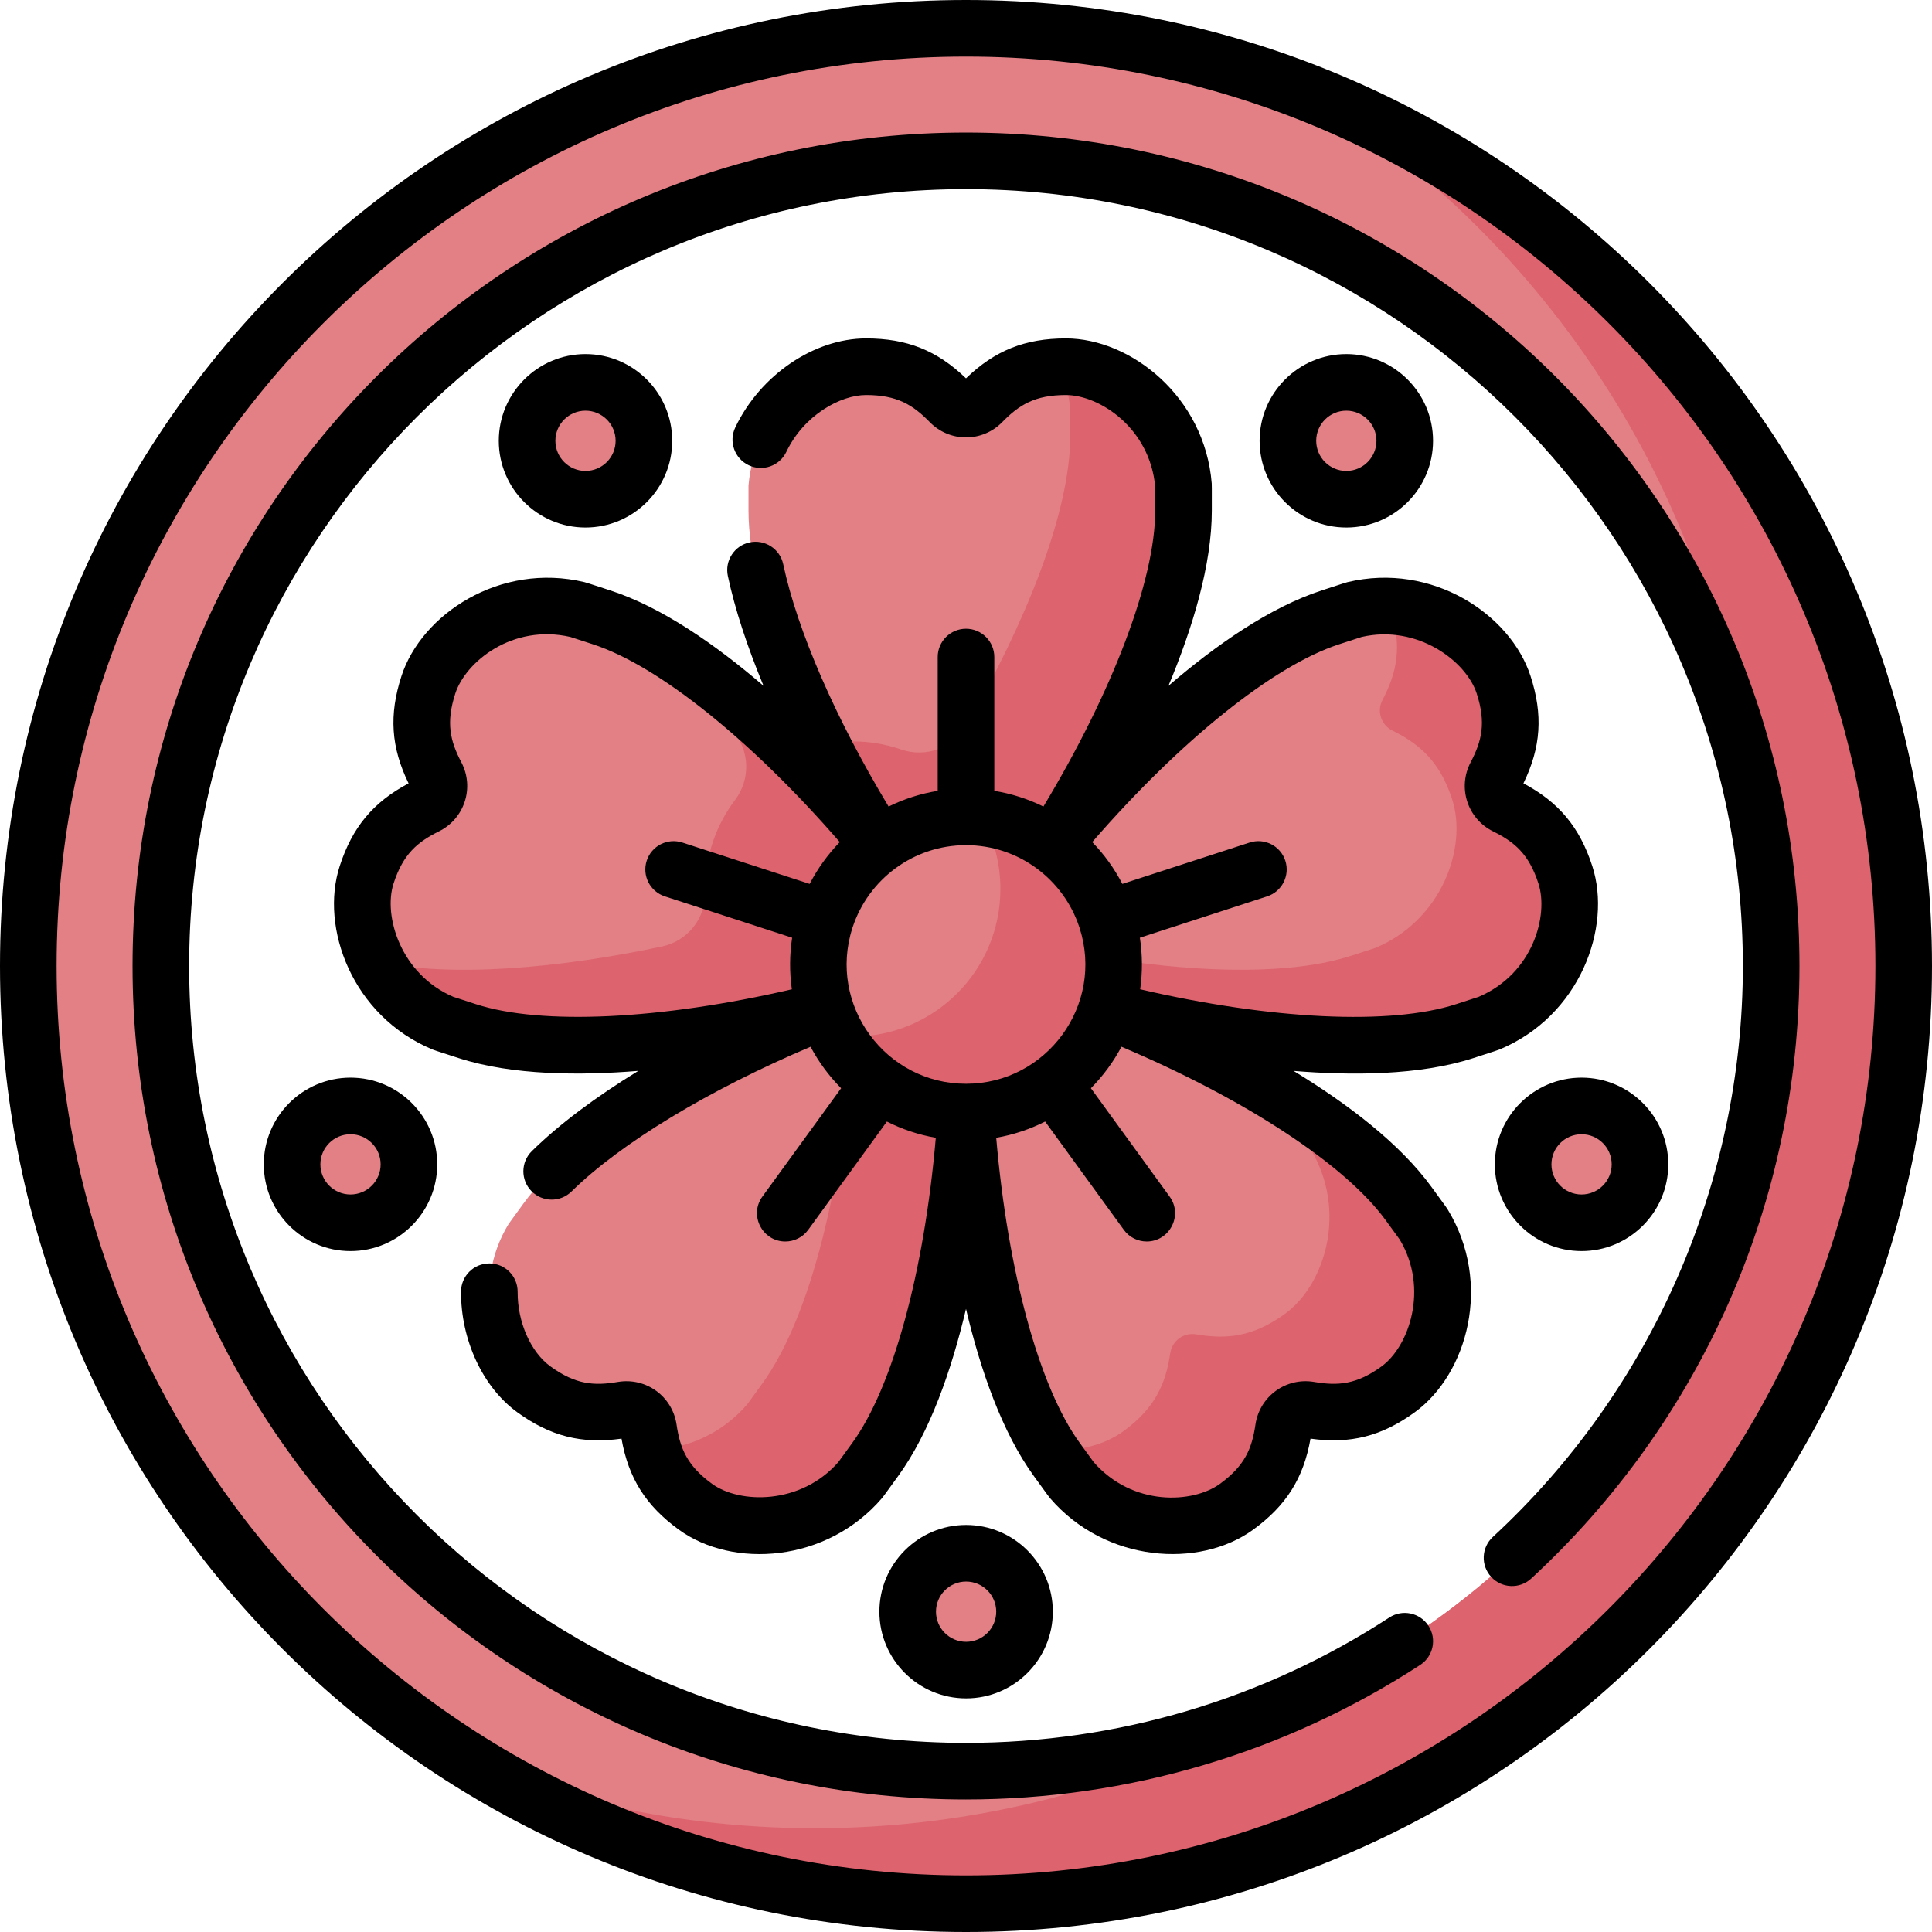 <svg id="Capa_1" enable-background="new 0 0 512 512" height="512" viewBox="0 0 512 512" width="512" xmlns="http://www.w3.org/2000/svg"><g><path d="m256 7.5c-137.243 0-248.5 111.257-248.5 248.5s111.257 248.5 248.5 248.5 248.5-111.257 248.5-248.5-111.257-248.5-248.5-248.5zm0 461.876c-117.844 0-213.376-95.532-213.376-213.376s95.532-213.376 213.376-213.376 213.376 95.532 213.376 213.376-95.532 213.376-213.376 213.376z" fill="#e28086"/><path d="m346.544 24.511c61.018 37.744 104.482 101.157 115.321 175.169 4.897 17.942 7.512 36.825 7.512 56.32 0 90.107-55.853 167.168-134.826 198.453-35.236 19.161-75.622 30.047-118.551 30.047-31.948 0-62.488-6.029-90.544-17.011 37.937 23.466 82.659 37.011 130.544 37.011 137.243 0 248.5-111.257 248.5-248.5 0-105.295-65.488-195.294-157.956-231.489z" fill="#dd636e"/><circle cx="256" cy="255.594" fill="#e28086" r="39.115"/><path d="m260.262 216.709c3.093 5.599 4.853 12.036 4.853 18.885 0 21.603-17.513 39.115-39.115 39.115-1.44 0-2.862-.079-4.262-.23 6.662 12.061 19.508 20.23 34.262 20.23 21.603 0 39.115-17.512 39.115-39.115 0-20.163-15.255-36.761-34.853-38.885z" fill="#dd636e"/><g fill="#e28086"><path d="m282.475 97.187c-10.441 0-16.534 3.61-22.223 9.426-2.346 2.399-6.159 2.399-8.505 0-5.69-5.817-11.785-9.426-22.224-9.426-13.215 0-29.629 12.388-31.165 31.528v6.595c0 23.959 16.209 59.51 34.626 88.654 6.458-4.708 14.413-7.486 23.017-7.486 8.603 0 16.558 2.778 23.016 7.485 18.417-29.145 34.627-64.694 34.627-88.654v-6.595c-1.532-19.035-17.835-31.527-31.169-31.527z"/><path d="m414.834 231.823c-3.226-9.93-8.542-14.609-15.832-18.222-3.007-1.49-4.185-5.116-2.628-8.089 3.774-7.209 5.323-14.121 2.097-24.05-4.084-12.568-20.938-24.351-39.615-19.897l-6.272 2.038c-22.787 7.404-51.588 33.805-73.615 60.326 9.785 7.11 16.147 18.644 16.147 31.665 0 4.23-.672 8.303-1.914 12.118 33.408 8.508 72.222 12.938 95.007 5.535l6.272-2.038c17.632-7.339 24.474-26.704 20.353-39.386z"/><path d="m377.21 324.36-3.876-5.336c-14.082-19.382-48.086-38.613-80.114-51.367-5.085 15.7-19.826 27.052-37.22 27.052-.01 0-.02 0-.031 0 2.231 34.405 10.012 72.695 24.096 92.079l3.876 5.336c12.428 14.501 32.96 15.024 43.748 7.186 8.447-6.137 11.255-12.639 12.438-20.688.488-3.32 3.572-5.561 6.881-4.999 8.022 1.361 15.075.699 23.521-5.437 10.691-7.769 16.689-27.439 6.681-43.826z"/><path d="m256 294.709c-17.393 0-32.135-11.353-37.22-27.053-32.029 12.754-66.035 31.984-80.117 51.367l-3.876 5.335c-9.951 16.301-4.103 35.989 6.684 43.827 8.447 6.137 15.498 6.798 23.519 5.436 3.308-.562 6.393 1.679 6.881 4.999 1.184 8.05 3.993 14.553 12.439 20.689 10.691 7.768 31.252 7.393 43.745-7.188l3.876-5.335c14.083-19.384 21.866-57.674 24.097-92.078-.009.001-.018.001-.028.001z"/><path d="m216.885 255.594c0-13.02 6.362-24.554 16.146-31.664-22.027-26.522-50.828-52.925-73.615-60.329l-6.272-2.038c-18.578-4.426-35.496 7.219-39.616 19.901-3.226 9.93-1.676 16.84 2.098 24.048 1.557 2.973.379 6.599-2.628 8.089-7.29 3.614-12.607 8.295-15.833 18.224-4.084 12.569 2.626 32.007 20.354 39.383l6.272 2.038c22.785 7.403 61.6 2.974 95.008-5.534-1.243-3.816-1.914-7.888-1.914-12.118z"/></g><path d="m282.475 97.188c-.605 0-1.195.012-1.771.036 1.563 3.476 2.605 7.327 2.94 11.491v6.595c0 20.828-12.25 50.414-27.55 76.938-3.472 6.019-10.74 8.639-17.307 6.368-4.007-1.385-8.308-2.138-12.786-2.138-2.809 0-5.548.296-8.189.859 4.64 9.122 9.813 18.146 15.172 26.627 6.458-4.708 14.414-7.486 23.017-7.486s16.558 2.778 23.016 7.485c18.417-29.145 34.627-64.694 34.627-88.654v-6.595c-1.532-19.035-17.835-31.526-31.169-31.526z" fill="#dd636e"/><path d="m414.834 231.823c-3.226-9.93-8.542-14.609-15.832-18.222-3.007-1.49-4.185-5.116-2.628-8.089 3.774-7.209 5.323-14.121 2.097-24.05-3.389-10.429-15.571-20.317-30.291-20.836.103.278.201.557.291.836 3.226 9.929 1.676 16.841-2.097 24.05-1.556 2.973-.378 6.599 2.628 8.089 7.29 3.613 12.606 8.292 15.832 18.222 4.121 12.682-2.721 32.047-20.353 39.386l-6.272 2.038c-15.743 5.115-39.14 4.581-63.118.955.016.462.025.926.025 1.392 0 4.23-.672 8.303-1.914 12.118 33.408 8.508 72.222 12.938 95.007 5.535l6.272-2.038c17.632-7.339 24.474-26.704 20.353-39.386z" fill="#dd636e"/><path d="m377.21 324.36-3.876-5.335c-8.712-11.991-25.049-23.924-43.826-34.302 5.612 4.694 10.332 9.493 13.826 14.302l3.876 5.335c10.007 16.387 4.01 36.057-6.682 43.825-8.446 6.136-15.498 6.799-23.521 5.437-3.308-.562-6.393 1.679-6.881 4.999-1.183 8.05-3.991 14.551-12.438 20.688-4.966 3.608-11.996 5.444-19.349 4.961.564.871 1.139 1.711 1.725 2.518l3.876 5.335c12.428 14.501 32.96 15.024 43.747 7.186 8.447-6.137 11.255-12.639 12.438-20.688.488-3.32 3.572-5.561 6.881-4.999 8.022 1.361 15.075.699 23.521-5.437 10.693-7.768 16.691-27.438 6.683-43.825z" fill="#dd636e"/><path d="m256 294.709c-12.261 0-23.204-5.641-30.375-14.47-2.675 32.902-10.36 68.196-23.693 86.547l-3.876 5.335c-6.872 8.021-16.186 11.743-24.955 12.175 1.679 5.55 4.842 10.386 11.211 15.013 10.691 7.768 31.252 7.393 43.745-7.188l3.876-5.335c14.083-19.384 21.866-57.674 24.097-92.078-.011.001-.02.001-.03.001z" fill="#dd636e"/><path d="m233.031 223.93c-19.943-24.012-45.437-47.926-66.994-57.732 9.615 8.097 19.187 17.557 28.04 27.382 4.656 5.167 4.902 12.895.706 18.443-4.957 6.555-7.897 14.72-7.897 23.571 0 .272.003.543.008.813.141 6.932-4.661 12.98-11.444 14.419-27.059 5.738-55.723 8.335-75.608 4.035 3.493 6.798 9.377 12.894 17.676 16.346l6.272 2.038c22.785 7.403 61.6 2.974 95.008-5.534-1.242-3.815-1.914-7.888-1.914-12.118.001-13.019 6.362-24.553 16.147-31.663z" fill="#dd636e"/><circle cx="256.029" cy="427.109" fill="#e28086" r="15.482"/><circle cx="419.13" cy="308.567" fill="#e28086" r="15.482"/><circle cx="356.791" cy="116.818" fill="#e28086" r="15.482"/><circle cx="155.163" cy="116.818" fill="#e28086" r="15.482"/><circle cx="92.889" cy="308.567" fill="#e28086" r="15.482"/><path d="m256 512c141.484 0 256-114.497 256-256 0-141.484-114.497-256-256-256-141.484 0-256 114.497-256 256 0 141.484 114.497 256 256 256zm0-497c132.888 0 241 108.112 241 241s-108.112 241-241 241-241-108.112-241-241 108.112-241 241-241z"/><path d="m256 476.876c42.927 0 84.549-12.328 120.367-35.649 3.471-2.26 4.453-6.906 2.193-10.377-2.261-3.472-6.908-4.454-10.377-2.193-33.376 21.732-72.168 33.22-112.182 33.22-113.521 0-205.876-92.356-205.876-205.876s92.354-205.877 205.875-205.877 205.876 92.355 205.876 205.876c0 57.281-24.152 112.43-66.264 151.307-3.043 2.81-3.233 7.555-.423 10.598 2.81 3.044 7.555 3.234 10.598.423 44.905-41.455 71.089-99.668 71.089-162.328 0-122.072-98.788-220.876-220.876-220.876-122.072 0-220.876 98.788-220.876 220.876 0 122.072 98.788 220.876 220.876 220.876z"/><path d="m390.527 280.38c5.916-1.922 6.417-2.072 6.836-2.247 21.29-8.861 29.91-32.298 24.604-48.627-3.338-10.276-8.835-16.907-18.243-21.911 4.669-9.579 5.219-18.174 1.88-28.451-5.307-16.331-26.056-30.222-48.488-24.875-.504.12-.167.029-6.85 2.201-13.66 4.438-27.957 14.402-40.615 25.279 6.433-15.4 11.493-32.077 11.493-46.439 0-6.454.013-6.729-.024-7.197-1.849-22.985-21.475-38.426-38.645-38.426-10.805 0-18.81 3.18-26.476 10.58-7.667-7.4-15.672-10.58-26.477-10.58-13.785 0-28.041 9.703-34.669 23.597-1.784 3.739-.199 8.215 3.54 9.999s8.215.199 9.999-3.54c4.666-9.779 14.37-15.056 21.131-15.056 8.237 0 12.42 2.629 16.863 7.171 5.293 5.411 13.935 5.411 19.229 0 4.441-4.542 8.624-7.17 16.861-7.17 8.821 0 22.256 8.667 23.669 24.346v6.277c0 18.298-11.248 47.912-29.631 78.43-4.044-1.99-8.417-3.411-13.013-4.157v-35.461c0-4.142-3.358-7.5-7.5-7.5s-7.5 3.358-7.5 7.5v35.461c-4.596.746-8.969 2.167-13.013 4.158-14.045-23.322-24.129-46.451-27.933-64.239-.866-4.05-4.85-6.631-8.903-5.765-4.05.866-6.632 4.852-5.765 8.903 1.872 8.755 5.099 18.627 9.451 29.104-12.65-10.868-26.949-20.839-40.602-25.275-5.904-1.919-6.411-2.097-6.852-2.201-22.432-5.344-43.182 8.549-48.488 24.879-3.339 10.276-2.789 18.871 1.88 28.449-9.408 5.005-14.905 11.636-18.243 21.911-5.307 16.332 3.314 39.768 24.606 48.625.483.2.065.046 6.835 2.246 14.383 4.674 32.549 4.647 47.676 3.414-11.392 6.974-21.02 14.196-28.214 21.27-2.953 2.904-2.993 7.653-.089 10.606 2.905 2.954 7.654 2.992 10.606.089 13.064-12.847 36.419-26.946 63.354-38.359 2.155 4.055 4.891 7.756 8.097 10.991l-20.859 28.71c-3.631 4.998.027 11.909 6.062 11.909 2.319 0 4.606-1.072 6.074-3.092l20.849-28.696c4.024 2.035 8.381 3.504 12.965 4.301-3.066 35.49-11.371 66.051-22.129 80.858l-3.689 5.077c-9.978 11.408-26.167 11.083-33.457 5.786-6.664-4.841-8.502-9.427-9.427-15.712-1.101-7.487-8.092-12.569-15.557-11.302-6.264 1.063-11.192.731-17.855-4.11-5.255-3.818-8.752-11.757-8.703-19.756.025-4.142-3.312-7.521-7.454-7.546-4.257 0-7.521 3.399-7.546 7.454-.078 12.801 5.765 25.355 14.886 31.982 8.741 6.351 17.086 8.485 27.638 7.003 1.853 10.495 6.461 17.772 15.201 24.122 14.229 10.339 39.124 8.812 53.849-8.375.337-.394.118-.122 4.249-5.807 8.442-11.62 14.151-28.079 17.999-44.319 3.847 16.24 9.557 32.7 17.999 44.319 3.761 5.177 3.946 5.454 4.25 5.808 14.67 17.117 39.574 18.745 53.851 8.373 8.741-6.351 13.348-13.627 15.2-24.121 10.553 1.477 18.898-.653 27.639-7.003 13.893-10.093 20.693-34.121 8.674-53.802-.249-.406-.092-.167-4.21-5.835-8.442-11.62-22.332-22.136-36.588-30.814 15.151 1.239 33.306 1.259 47.712-3.422zm-134.482 6.829c-21.35.03-36.689-20.825-30.168-41.223.044-.127.066-.196.1-.307 4.169-12.591 16.052-21.701 30.023-21.701 13.98 0 25.869 9.121 30.03 21.724.028.092.046.151.088.272 6.522 20.37-8.764 41.205-30.073 41.235zm-129.938-21.097-5.969-1.939c-13.932-5.962-18.626-21.461-15.842-30.031 2.545-7.833 6.338-11 12.03-13.821 6.782-3.361 9.453-11.582 5.942-18.288-2.946-5.627-4.154-10.418-1.609-18.251 2.726-8.389 15.121-18.487 30.469-14.987l5.97 1.939c17.39 5.651 42.101 25.516 65.446 52.431-3.17 3.269-5.866 7-7.977 11.081l-33.734-10.961c-3.942-1.282-8.171.875-9.451 4.815-1.28 3.939.876 8.171 4.815 9.451l33.725 10.958c-.691 4.511-.716 9.14-.075 13.662-34.69 8.041-66.379 9.582-83.74 3.941zm241.159 57.32 3.689 5.079c7.766 13.012 2.455 28.31-4.835 33.606-6.663 4.841-11.591 5.173-17.858 4.11-7.461-1.269-14.455 3.815-15.556 11.303-.924 6.285-2.763 10.87-9.426 15.711-7.136 5.185-23.099 6.07-33.458-5.784l-3.69-5.079c-10.757-14.806-19.061-45.366-22.127-80.858 4.585-.797 8.942-2.266 12.966-4.302l20.849 28.696c1.468 2.02 3.755 3.092 6.074 3.092 6.033 0 9.694-6.909 6.062-11.909l-20.859-28.711c3.206-3.235 5.942-6.936 8.097-10.992 32.81 13.886 59.313 31.23 70.072 46.038zm-65.114-61.26c.641-4.519.617-9.149-.074-13.663l33.725-10.958c3.939-1.28 6.095-5.511 4.815-9.451s-5.511-6.097-9.451-4.815l-33.735 10.961c-2.111-4.081-4.808-7.813-7.979-11.082 23.346-26.918 48.041-46.772 65.447-52.428l5.97-1.939c14.776-3.367 27.683 6.414 30.467 14.983 2.545 7.834 1.337 12.625-1.61 18.254-3.51 6.706-.839 14.925 5.943 18.287 5.691 2.82 9.484 5.986 12.029 13.82 2.726 8.389-1.365 23.844-15.84 30.033l-5.97 1.94c-17.402 5.656-49.034 4.109-83.737-3.942z"/><path d="m256.029 404.127c-12.672 0-22.982 10.31-22.982 22.982s10.31 22.982 22.982 22.982 22.981-10.31 22.981-22.982-10.309-22.982-22.981-22.982zm0 30.964c-4.401 0-7.982-3.581-7.982-7.982s3.581-7.982 7.982-7.982 7.981 3.581 7.981 7.982-3.58 7.982-7.981 7.982z"/><path d="m396.148 308.567c0 12.672 10.31 22.982 22.981 22.982 12.672 0 22.982-10.31 22.982-22.982s-10.31-22.982-22.982-22.982c-12.671 0-22.981 10.31-22.981 22.982zm22.981-7.982c4.401 0 7.982 3.581 7.982 7.982s-3.581 7.982-7.982 7.982-7.981-3.581-7.981-7.982 3.581-7.982 7.981-7.982z"/><path d="m379.772 116.818c0-12.672-10.31-22.982-22.982-22.982s-22.981 10.31-22.981 22.982 10.31 22.982 22.981 22.982c12.673 0 22.982-10.309 22.982-22.982zm-30.963 0c0-4.401 3.581-7.982 7.981-7.982 4.401 0 7.982 3.581 7.982 7.982s-3.581 7.982-7.982 7.982c-4.4 0-7.981-3.58-7.981-7.982z"/><path d="m178.145 116.818c0-12.672-10.31-22.982-22.982-22.982s-22.981 10.31-22.981 22.982 10.31 22.982 22.981 22.982c12.672 0 22.982-10.309 22.982-22.982zm-30.964 0c0-4.401 3.581-7.982 7.981-7.982 4.401 0 7.982 3.581 7.982 7.982s-3.581 7.982-7.982 7.982c-4.4 0-7.981-3.58-7.981-7.982z"/><path d="m92.889 285.585c-12.672 0-22.982 10.31-22.982 22.982s10.31 22.982 22.982 22.982 22.982-10.31 22.982-22.982-10.31-22.982-22.982-22.982zm0 30.964c-4.401 0-7.982-3.581-7.982-7.982s3.581-7.982 7.982-7.982 7.982 3.581 7.982 7.982-3.581 7.982-7.982 7.982z"/></g></svg>